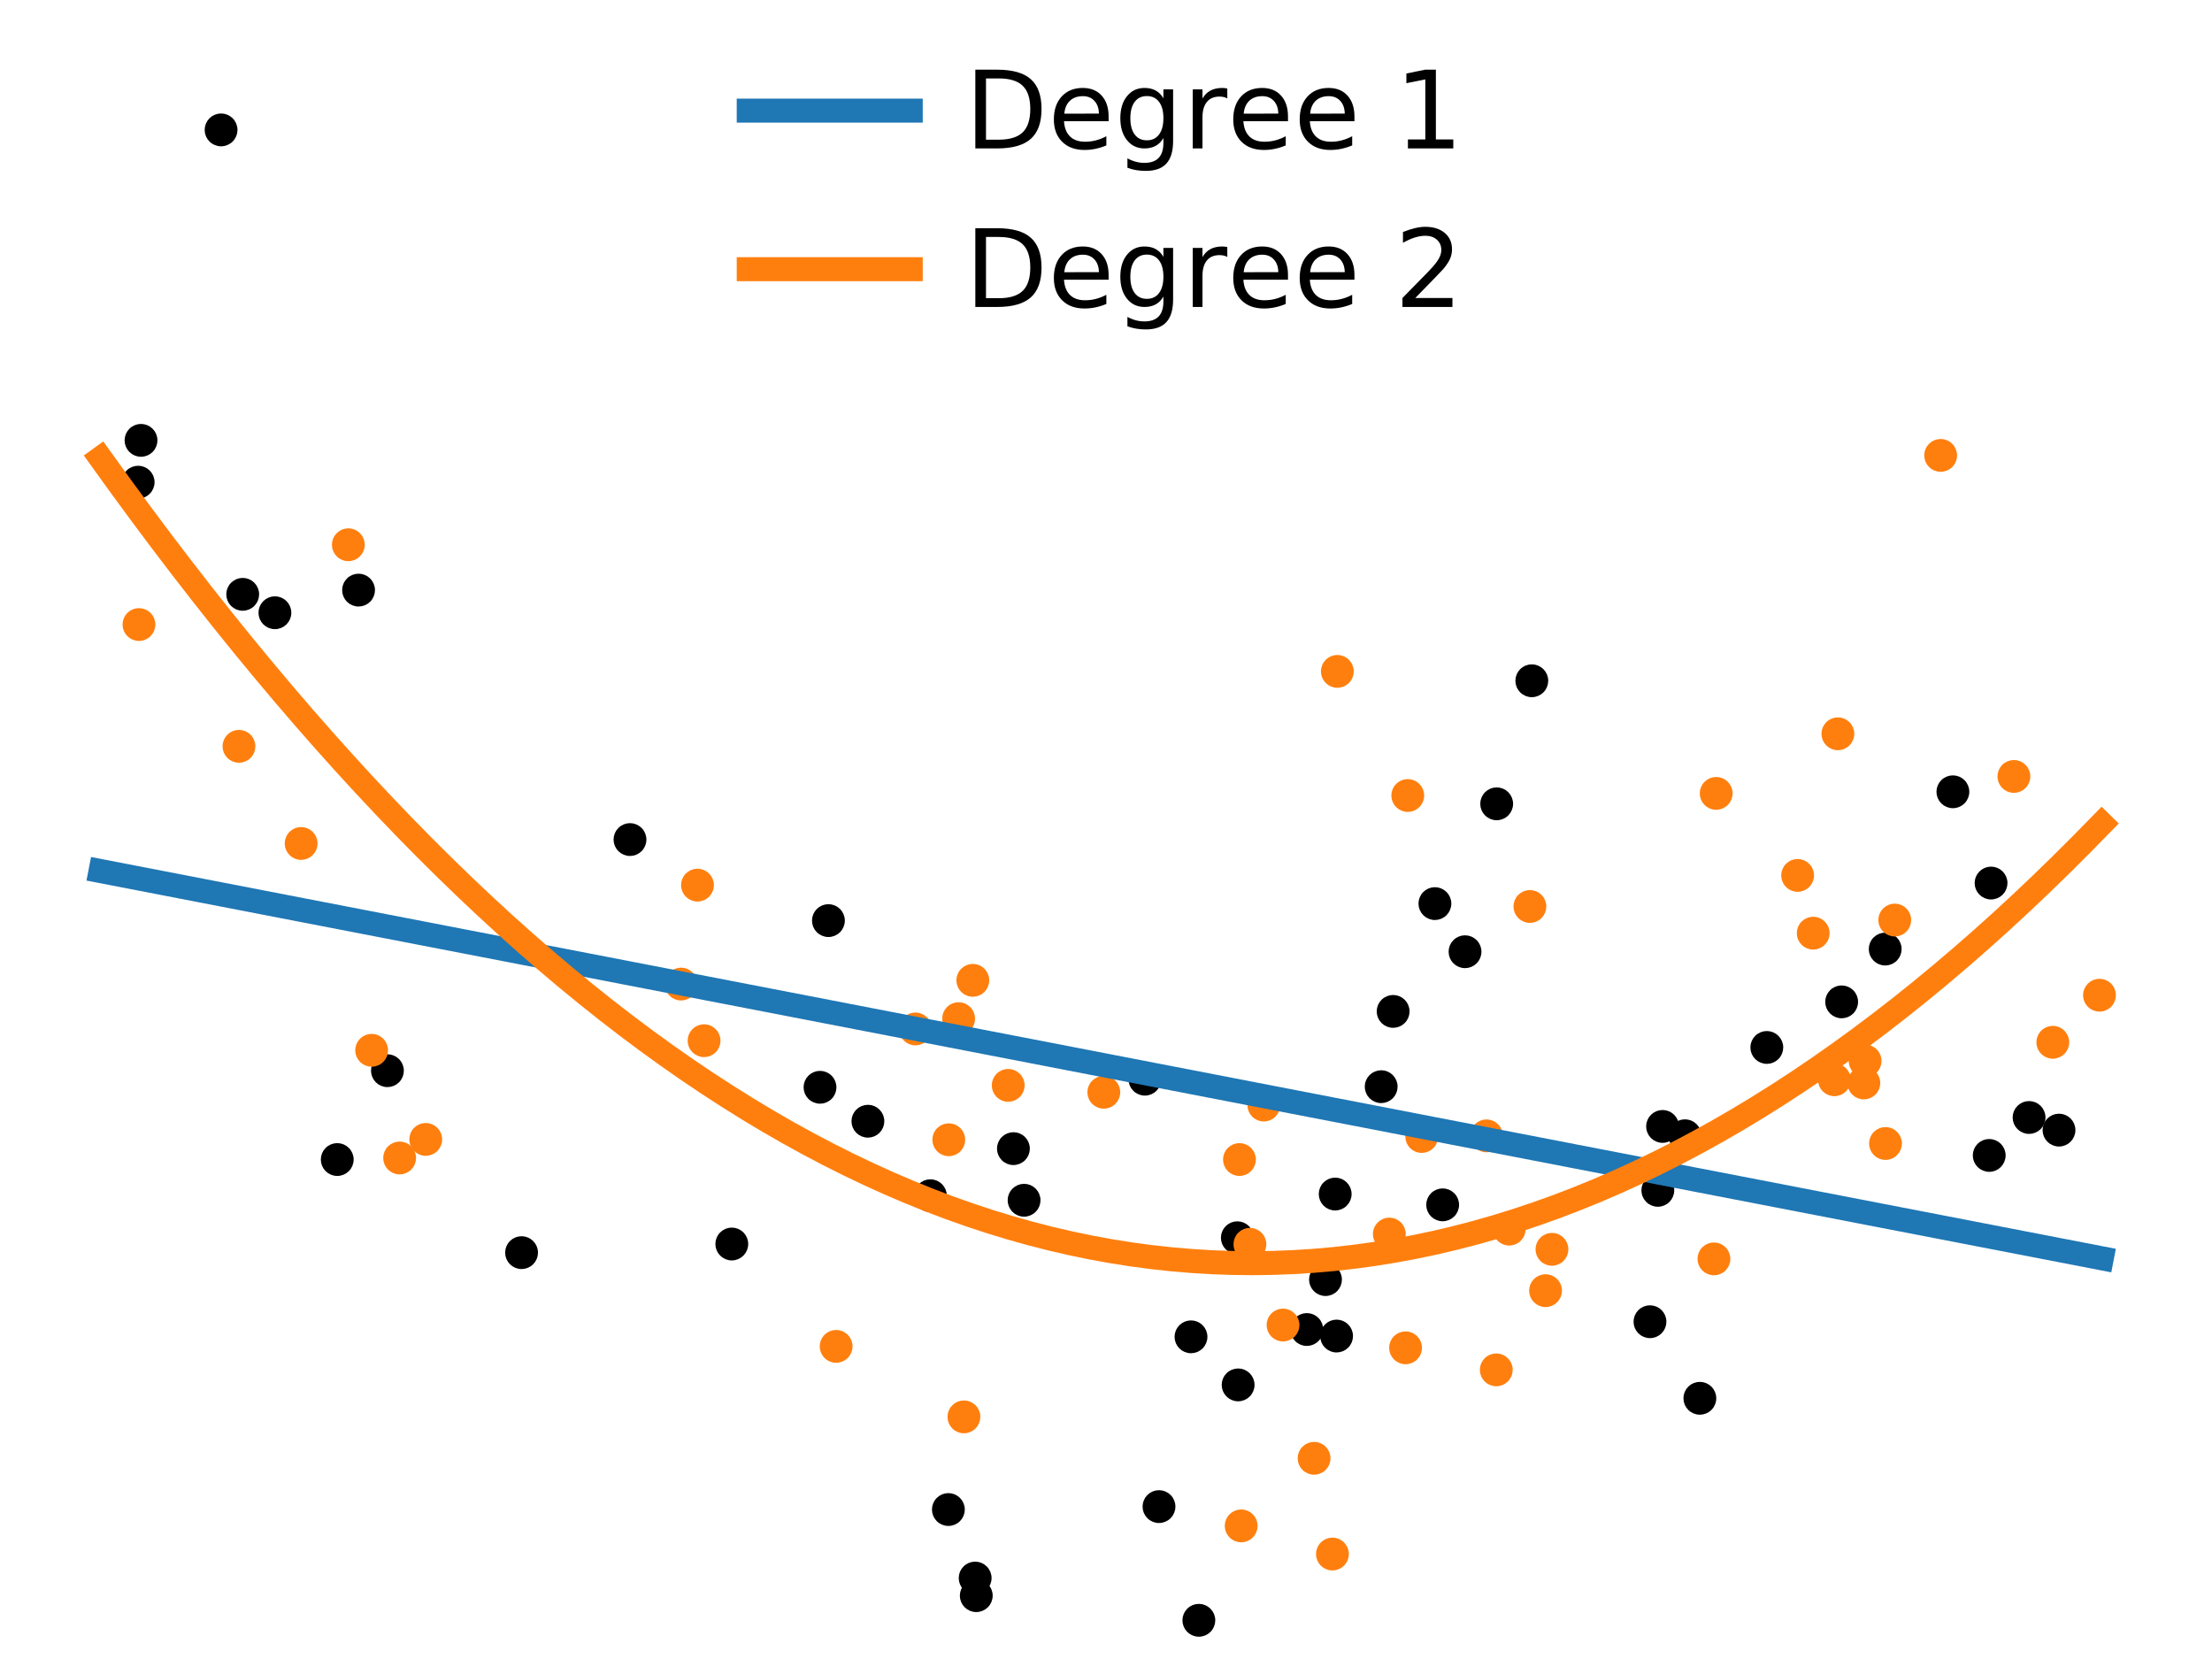 <?xml version="1.0" encoding="utf-8" standalone="no"?>
<!DOCTYPE svg PUBLIC "-//W3C//DTD SVG 1.1//EN"
  "http://www.w3.org/Graphics/SVG/1.1/DTD/svg11.dtd">
<!-- Created with matplotlib (https://matplotlib.org/) -->
<svg height="276.48pt" version="1.1" viewBox="0 0 368.64 276.48" width="368.64pt" xmlns="http://www.w3.org/2000/svg" xmlns:xlink="http://www.w3.org/1999/xlink">
 <defs>
  <style type="text/css">
*{stroke-linecap:butt;stroke-linejoin:round;}
  </style>
 </defs>
 <g id="figure_1">
  <g id="patch_1">
   <path d="M 0 276.48 
L 368.64 276.48 
L 368.64 0 
L 0 0 
z
" style="fill:none;"/>
  </g>
  <g id="axes_1">
   <g id="PathCollection_1">
    <defs>
     <path d="M 0 2.236 
C 0.593 2.236 1.162 2 1.581 1.581 
C 2 1.162 2.236 0.593 2.236 0 
C 2.236 -0.593 2 -1.162 1.581 -1.581 
C 1.162 -2 0.593 -2.236 0 -2.236 
C -0.593 -2.236 -1.162 -2 -1.581 -1.581 
C -2 -1.162 -2.236 -0.593 -2.236 0 
C -2.236 0.593 -2 1.162 -1.581 1.581 
C -1.162 2 -0.593 2.236 0 2.236 
z
" id="ma007c7a406" style="stroke:#000000;"/>
    </defs>
    <g clip-path="url(#pa89298f0af)">
     <use style="stroke:#000000;" x="199.794" xlink:href="#ma007c7a406" y="270.03"/>
     <use style="stroke:#000000;" x="255.283" xlink:href="#ma007c7a406" y="113.452"/>
     <use style="stroke:#000000;" x="217.787" xlink:href="#ma007c7a406" y="221.569"/>
     <use style="stroke:#000000;" x="198.484" xlink:href="#ma007c7a406" y="222.787"/>
     <use style="stroke:#000000;" x="158.052" xlink:href="#ma007c7a406" y="251.57"/>
     <use style="stroke:#000000;" x="232.172" xlink:href="#ma007c7a406" y="168.555"/>
     <use style="stroke:#000000;" x="162.699" xlink:href="#ma007c7a406" y="265.923"/>
     <use style="stroke:#000000;" x="314.177" xlink:href="#ma007c7a406" y="158.167"/>
     <use style="stroke:#000000;" x="338.153" xlink:href="#ma007c7a406" y="186.234"/>
     <use style="stroke:#000000;" x="144.64" xlink:href="#ma007c7a406" y="186.855"/>
     <use style="stroke:#000000;" x="280.809" xlink:href="#ma007c7a406" y="189.277"/>
     <use style="stroke:#000000;" x="193.151" xlink:href="#ma007c7a406" y="251.081"/>
     <use style="stroke:#000000;" x="206.208" xlink:href="#ma007c7a406" y="206.276"/>
     <use style="stroke:#000000;" x="325.457" xlink:href="#ma007c7a406" y="131.954"/>
     <use style="stroke:#000000;" x="40.448" xlink:href="#ma007c7a406" y="99.048"/>
     <use style="stroke:#000000;" x="45.815" xlink:href="#ma007c7a406" y="102.115"/>
     <use style="stroke:#000000;" x="23.5" xlink:href="#ma007c7a406" y="73.387"/>
     <use style="stroke:#000000;" x="294.448" xlink:href="#ma007c7a406" y="174.562"/>
     <use style="stroke:#000000;" x="276.284" xlink:href="#ma007c7a406" y="198.373"/>
     <use style="stroke:#000000;" x="306.919" xlink:href="#ma007c7a406" y="166.965"/>
     <use style="stroke:#000000;" x="343.141" xlink:href="#ma007c7a406" y="188.337"/>
     <use style="stroke:#000000;" x="283.288" xlink:href="#ma007c7a406" y="233.031"/>
     <use style="stroke:#000000;" x="170.667" xlink:href="#ma007c7a406" y="200.027"/>
     <use style="stroke:#000000;" x="277.075" xlink:href="#ma007c7a406" y="187.723"/>
     <use style="stroke:#000000;" x="56.203" xlink:href="#ma007c7a406" y="193.241"/>
     <use style="stroke:#000000;" x="230.18" xlink:href="#ma007c7a406" y="181.098"/>
     <use style="stroke:#000000;" x="64.567" xlink:href="#ma007c7a406" y="178.434"/>
     <use style="stroke:#000000;" x="331.818" xlink:href="#ma007c7a406" y="147.164"/>
     <use style="stroke:#000000;" x="190.801" xlink:href="#ma007c7a406" y="179.85"/>
     <use style="stroke:#000000;" x="155.053" xlink:href="#ma007c7a406" y="199.273"/>
     <use style="stroke:#000000;" x="104.99" xlink:href="#ma007c7a406" y="139.916"/>
     <use style="stroke:#000000;" x="274.976" xlink:href="#ma007c7a406" y="220.27"/>
     <use style="stroke:#000000;" x="168.89" xlink:href="#ma007c7a406" y="191.424"/>
     <use style="stroke:#000000;" x="206.338" xlink:href="#ma007c7a406" y="230.798"/>
     <use style="stroke:#000000;" x="23.023" xlink:href="#ma007c7a406" y="80.356"/>
     <use style="stroke:#000000;" x="222.748" xlink:href="#ma007c7a406" y="222.658"/>
     <use style="stroke:#000000;" x="220.9" xlink:href="#ma007c7a406" y="213.247"/>
     <use style="stroke:#000000;" x="222.514" xlink:href="#ma007c7a406" y="198.994"/>
     <use style="stroke:#000000;" x="331.511" xlink:href="#ma007c7a406" y="192.555"/>
     <use style="stroke:#000000;" x="244.154" xlink:href="#ma007c7a406" y="158.609"/>
     <use style="stroke:#000000;" x="136.658" xlink:href="#ma007c7a406" y="181.2"/>
     <use style="stroke:#000000;" x="162.513" xlink:href="#ma007c7a406" y="262.99"/>
     <use style="stroke:#000000;" x="249.427" xlink:href="#ma007c7a406" y="133.959"/>
     <use style="stroke:#000000;" x="36.843" xlink:href="#ma007c7a406" y="21.648"/>
     <use style="stroke:#000000;" x="239.134" xlink:href="#ma007c7a406" y="150.588"/>
     <use style="stroke:#000000;" x="240.425" xlink:href="#ma007c7a406" y="200.79"/>
     <use style="stroke:#000000;" x="86.922" xlink:href="#ma007c7a406" y="208.757"/>
     <use style="stroke:#000000;" x="59.755" xlink:href="#ma007c7a406" y="98.344"/>
     <use style="stroke:#000000;" x="121.957" xlink:href="#ma007c7a406" y="207.319"/>
     <use style="stroke:#000000;" x="138.06" xlink:href="#ma007c7a406" y="153.422"/>
    </g>
   </g>
   <g id="PathCollection_2">
    <defs>
     <path d="M 0 2.236 
C 0.593 2.236 1.162 2 1.581 1.581 
C 2 1.162 2.236 0.593 2.236 0 
C 2.236 -0.593 2 -1.162 1.581 -1.581 
C 1.162 -2 0.593 -2.236 0 -2.236 
C -0.593 -2.236 -1.162 -2 -1.581 -1.581 
C -2 -1.162 -2.236 -0.593 -2.236 0 
C -2.236 0.593 -2 1.162 -1.581 1.581 
C -1.162 2 -0.593 2.236 0 2.236 
z
" id="mb048d9e75c" style="stroke:#ff7f0e;"/>
    </defs>
    <g clip-path="url(#pa89298f0af)">
     <use style="fill:#ff7f0e;stroke:#ff7f0e;" x="310.618" xlink:href="#mb048d9e75c" y="180.485"/>
     <use style="fill:#ff7f0e;stroke:#ff7f0e;" x="210.62" xlink:href="#mb048d9e75c" y="184.163"/>
     <use style="fill:#ff7f0e;stroke:#ff7f0e;" x="310.829" xlink:href="#mb048d9e75c" y="176.815"/>
     <use style="fill:#ff7f0e;stroke:#ff7f0e;" x="247.727" xlink:href="#mb048d9e75c" y="189.294"/>
     <use style="fill:#ff7f0e;stroke:#ff7f0e;" x="258.64" xlink:href="#mb048d9e75c" y="208.204"/>
     <use style="fill:#ff7f0e;stroke:#ff7f0e;" x="183.956" xlink:href="#mb048d9e75c" y="182.033"/>
     <use style="fill:#ff7f0e;stroke:#ff7f0e;" x="335.625" xlink:href="#mb048d9e75c" y="129.396"/>
     <use style="fill:#ff7f0e;stroke:#ff7f0e;" x="231.537" xlink:href="#mb048d9e75c" y="205.659"/>
     <use style="fill:#ff7f0e;stroke:#ff7f0e;" x="158.119" xlink:href="#mb048d9e75c" y="189.946"/>
     <use style="fill:#ff7f0e;stroke:#ff7f0e;" x="218.998" xlink:href="#mb048d9e75c" y="243.032"/>
     <use style="fill:#ff7f0e;stroke:#ff7f0e;" x="23.158" xlink:href="#mb048d9e75c" y="104.082"/>
     <use style="fill:#ff7f0e;stroke:#ff7f0e;" x="117.336" xlink:href="#mb048d9e75c" y="173.437"/>
     <use style="fill:#ff7f0e;stroke:#ff7f0e;" x="236.935" xlink:href="#mb048d9e75c" y="189.402"/>
     <use style="fill:#ff7f0e;stroke:#ff7f0e;" x="113.502" xlink:href="#mb048d9e75c" y="163.998"/>
     <use style="fill:#ff7f0e;stroke:#ff7f0e;" x="222.874" xlink:href="#mb048d9e75c" y="111.888"/>
     <use style="fill:#ff7f0e;stroke:#ff7f0e;" x="159.758" xlink:href="#mb048d9e75c" y="169.762"/>
     <use style="fill:#ff7f0e;stroke:#ff7f0e;" x="61.939" xlink:href="#mb048d9e75c" y="175.039"/>
     <use style="fill:#ff7f0e;stroke:#ff7f0e;" x="116.238" xlink:href="#mb048d9e75c" y="147.511"/>
     <use style="fill:#ff7f0e;stroke:#ff7f0e;" x="206.849" xlink:href="#mb048d9e75c" y="254.294"/>
     <use style="fill:#ff7f0e;stroke:#ff7f0e;" x="213.822" xlink:href="#mb048d9e75c" y="220.823"/>
     <use style="fill:#ff7f0e;stroke:#ff7f0e;" x="208.303" xlink:href="#mb048d9e75c" y="207.366"/>
     <use style="fill:#ff7f0e;stroke:#ff7f0e;" x="234.609" xlink:href="#mb048d9e75c" y="132.575"/>
     <use style="fill:#ff7f0e;stroke:#ff7f0e;" x="234.243" xlink:href="#mb048d9e75c" y="224.619"/>
     <use style="fill:#ff7f0e;stroke:#ff7f0e;" x="160.641" xlink:href="#mb048d9e75c" y="236.128"/>
     <use style="fill:#ff7f0e;stroke:#ff7f0e;" x="315.769" xlink:href="#mb048d9e75c" y="153.329"/>
     <use style="fill:#ff7f0e;stroke:#ff7f0e;" x="139.344" xlink:href="#mb048d9e75c" y="224.38"/>
     <use style="fill:#ff7f0e;stroke:#ff7f0e;" x="162.124" xlink:href="#mb048d9e75c" y="163.377"/>
     <use style="fill:#ff7f0e;stroke:#ff7f0e;" x="314.227" xlink:href="#mb048d9e75c" y="190.567"/>
     <use style="fill:#ff7f0e;stroke:#ff7f0e;" x="285.635" xlink:href="#mb048d9e75c" y="209.798"/>
     <use style="fill:#ff7f0e;stroke:#ff7f0e;" x="251.514" xlink:href="#mb048d9e75c" y="204.842"/>
     <use style="fill:#ff7f0e;stroke:#ff7f0e;" x="50.184" xlink:href="#mb048d9e75c" y="140.567"/>
     <use style="fill:#ff7f0e;stroke:#ff7f0e;" x="323.418" xlink:href="#mb048d9e75c" y="75.893"/>
     <use style="fill:#ff7f0e;stroke:#ff7f0e;" x="254.967" xlink:href="#mb048d9e75c" y="151.066"/>
     <use style="fill:#ff7f0e;stroke:#ff7f0e;" x="349.888" xlink:href="#mb048d9e75c" y="165.856"/>
     <use style="fill:#ff7f0e;stroke:#ff7f0e;" x="66.6" xlink:href="#mb048d9e75c" y="192.981"/>
     <use style="fill:#ff7f0e;stroke:#ff7f0e;" x="306.29" xlink:href="#mb048d9e75c" y="122.291"/>
     <use style="fill:#ff7f0e;stroke:#ff7f0e;" x="70.95" xlink:href="#mb048d9e75c" y="189.888"/>
     <use style="fill:#ff7f0e;stroke:#ff7f0e;" x="222.055" xlink:href="#mb048d9e75c" y="258.988"/>
     <use style="fill:#ff7f0e;stroke:#ff7f0e;" x="58.052" xlink:href="#mb048d9e75c" y="90.786"/>
     <use style="fill:#ff7f0e;stroke:#ff7f0e;" x="299.581" xlink:href="#mb048d9e75c" y="145.889"/>
     <use style="fill:#ff7f0e;stroke:#ff7f0e;" x="286.01" xlink:href="#mb048d9e75c" y="132.223"/>
     <use style="fill:#ff7f0e;stroke:#ff7f0e;" x="206.56" xlink:href="#mb048d9e75c" y="193.241"/>
     <use style="fill:#ff7f0e;stroke:#ff7f0e;" x="152.558" xlink:href="#mb048d9e75c" y="171.477"/>
     <use style="fill:#ff7f0e;stroke:#ff7f0e;" x="39.825" xlink:href="#mb048d9e75c" y="124.377"/>
     <use style="fill:#ff7f0e;stroke:#ff7f0e;" x="249.36" xlink:href="#mb048d9e75c" y="228.293"/>
     <use style="fill:#ff7f0e;stroke:#ff7f0e;" x="168.02" xlink:href="#mb048d9e75c" y="180.88"/>
     <use style="fill:#ff7f0e;stroke:#ff7f0e;" x="257.573" xlink:href="#mb048d9e75c" y="215.094"/>
     <use style="fill:#ff7f0e;stroke:#ff7f0e;" x="305.709" xlink:href="#mb048d9e75c" y="179.947"/>
     <use style="fill:#ff7f0e;stroke:#ff7f0e;" x="342.108" xlink:href="#mb048d9e75c" y="173.702"/>
     <use style="fill:#ff7f0e;stroke:#ff7f0e;" x="302.18" xlink:href="#mb048d9e75c" y="155.517"/>
    </g>
   </g>
   <g id="line2d_1">
    <path clip-path="url(#pa89298f0af)" d="M 16.756 145.167 
L 20.125 145.819 
L 23.494 146.471 
L 26.863 147.122 
L 30.232 147.774 
L 33.601 148.426 
L 36.969 149.078 
L 40.338 149.73 
L 43.707 150.382 
L 47.076 151.034 
L 50.445 151.686 
L 53.814 152.337 
L 57.183 152.989 
L 60.551 153.641 
L 63.92 154.293 
L 67.289 154.945 
L 70.658 155.597 
L 74.027 156.249 
L 77.396 156.9 
L 80.764 157.552 
L 84.133 158.204 
L 87.502 158.856 
L 90.871 159.508 
L 94.24 160.16 
L 97.609 160.812 
L 100.978 161.463 
L 104.346 162.115 
L 107.715 162.767 
L 111.084 163.419 
L 114.453 164.071 
L 117.822 164.723 
L 121.191 165.375 
L 124.559 166.026 
L 127.928 166.678 
L 131.297 167.33 
L 134.666 167.982 
L 138.035 168.634 
L 141.404 169.286 
L 144.773 169.938 
L 148.141 170.589 
L 151.51 171.241 
L 154.879 171.893 
L 158.248 172.545 
L 161.617 173.197 
L 164.986 173.849 
L 168.354 174.501 
L 171.723 175.152 
L 175.092 175.804 
L 178.461 176.456 
L 181.83 177.108 
L 185.199 177.76 
L 188.568 178.412 
L 191.936 179.064 
L 195.305 179.715 
L 198.674 180.367 
L 202.043 181.019 
L 205.412 181.671 
L 208.781 182.323 
L 212.149 182.975 
L 215.518 183.627 
L 218.887 184.278 
L 222.256 184.93 
L 225.625 185.582 
L 228.994 186.234 
L 232.363 186.886 
L 235.731 187.538 
L 239.1 188.19 
L 242.469 188.842 
L 245.838 189.493 
L 249.207 190.145 
L 252.576 190.797 
L 255.944 191.449 
L 259.313 192.101 
L 262.682 192.753 
L 266.051 193.405 
L 269.42 194.056 
L 272.789 194.708 
L 276.158 195.36 
L 279.526 196.012 
L 282.895 196.664 
L 286.264 197.316 
L 289.633 197.968 
L 293.002 198.619 
L 296.371 199.271 
L 299.739 199.923 
L 303.108 200.575 
L 306.477 201.227 
L 309.846 201.879 
L 313.215 202.531 
L 316.584 203.182 
L 319.953 203.834 
L 323.321 204.486 
L 326.69 205.138 
L 330.059 205.79 
L 333.428 206.442 
L 336.797 207.094 
L 340.166 207.745 
L 343.534 208.397 
L 346.903 209.049 
L 350.272 209.701 
" style="fill:none;stroke:#1f77b4;stroke-linecap:square;stroke-width:4;"/>
   </g>
   <g id="line2d_2">
    <path clip-path="url(#pa89298f0af)" d="M 16.756 76.359 
L 20.125 81.031 
L 23.494 85.619 
L 26.863 90.125 
L 30.232 94.548 
L 33.601 98.888 
L 36.969 103.146 
L 40.338 107.32 
L 43.707 111.412 
L 47.076 115.422 
L 50.445 119.348 
L 53.814 123.191 
L 57.183 126.952 
L 60.551 130.63 
L 63.92 134.225 
L 67.289 137.738 
L 70.658 141.168 
L 74.027 144.514 
L 77.396 147.779 
L 80.764 150.96 
L 84.133 154.059 
L 87.502 157.074 
L 90.871 160.007 
L 94.24 162.858 
L 97.609 165.625 
L 100.978 168.31 
L 104.346 170.912 
L 107.715 173.431 
L 111.084 175.867 
L 114.453 178.221 
L 117.822 180.491 
L 121.191 182.679 
L 124.559 184.785 
L 127.928 186.807 
L 131.297 188.747 
L 134.666 190.604 
L 138.035 192.378 
L 141.404 194.069 
L 144.773 195.678 
L 148.141 197.204 
L 151.51 198.647 
L 154.879 200.007 
L 158.248 201.284 
L 161.617 202.479 
L 164.986 203.591 
L 168.354 204.62 
L 171.723 205.566 
L 175.092 206.43 
L 178.461 207.211 
L 181.83 207.909 
L 185.199 208.524 
L 188.568 209.056 
L 191.936 209.506 
L 195.305 209.873 
L 198.674 210.157 
L 202.043 210.359 
L 205.412 210.477 
L 208.781 210.513 
L 212.149 210.466 
L 215.518 210.336 
L 218.887 210.124 
L 222.256 209.828 
L 225.625 209.45 
L 228.994 208.989 
L 232.363 208.446 
L 235.731 207.819 
L 239.1 207.11 
L 242.469 206.318 
L 245.838 205.443 
L 249.207 204.486 
L 252.576 203.445 
L 255.944 202.322 
L 259.313 201.117 
L 262.682 199.828 
L 266.051 198.456 
L 269.42 197.002 
L 272.789 195.465 
L 276.158 193.846 
L 279.526 192.143 
L 282.895 190.358 
L 286.264 188.49 
L 289.633 186.539 
L 293.002 184.505 
L 296.371 182.389 
L 299.739 180.189 
L 303.108 177.907 
L 306.477 175.543 
L 309.846 173.095 
L 313.215 170.565 
L 316.584 167.952 
L 319.953 165.256 
L 323.321 162.477 
L 326.69 159.616 
L 330.059 156.672 
L 333.428 153.645 
L 336.797 150.535 
L 340.166 147.342 
L 343.534 144.067 
L 346.903 140.709 
L 350.272 137.268 
" style="fill:none;stroke:#ff7f0e;stroke-linecap:square;stroke-width:4;"/>
   </g>
   <g id="legend_1">
    <g id="line2d_3">
     <path d="M 124.779 18.436 
L 151.779 18.436 
" style="fill:none;stroke:#1f77b4;stroke-linecap:square;stroke-width:4;"/>
    </g>
    <g id="line2d_4"/>
    <g id="text_1">
     <!-- Degree 1 -->
     <defs>
      <path d="M 19.672 64.797 
L 19.672 8.109 
L 31.594 8.109 
Q 46.688 8.109 53.688 14.938 
Q 60.688 21.781 60.688 36.531 
Q 60.688 51.172 53.688 57.984 
Q 46.688 64.797 31.594 64.797 
z
M 9.812 72.906 
L 30.078 72.906 
Q 51.266 72.906 61.172 64.094 
Q 71.094 55.281 71.094 36.531 
Q 71.094 17.672 61.125 8.828 
Q 51.172 0 30.078 0 
L 9.812 0 
z
" id="DejaVuSans-68"/>
      <path d="M 56.203 29.594 
L 56.203 25.203 
L 14.891 25.203 
Q 15.484 15.922 20.484 11.062 
Q 25.484 6.203 34.422 6.203 
Q 39.594 6.203 44.453 7.469 
Q 49.312 8.734 54.109 11.281 
L 54.109 2.781 
Q 49.266 0.734 44.188 -0.344 
Q 39.109 -1.422 33.891 -1.422 
Q 20.797 -1.422 13.156 6.188 
Q 5.516 13.812 5.516 26.812 
Q 5.516 40.234 12.766 48.109 
Q 20.016 56 32.328 56 
Q 43.359 56 49.781 48.891 
Q 56.203 41.797 56.203 29.594 
z
M 47.219 32.234 
Q 47.125 39.594 43.094 43.984 
Q 39.062 48.391 32.422 48.391 
Q 24.906 48.391 20.391 44.141 
Q 15.875 39.891 15.188 32.172 
z
" id="DejaVuSans-101"/>
      <path d="M 45.406 27.984 
Q 45.406 37.75 41.375 43.109 
Q 37.359 48.484 30.078 48.484 
Q 22.859 48.484 18.828 43.109 
Q 14.797 37.75 14.797 27.984 
Q 14.797 18.266 18.828 12.891 
Q 22.859 7.516 30.078 7.516 
Q 37.359 7.516 41.375 12.891 
Q 45.406 18.266 45.406 27.984 
z
M 54.391 6.781 
Q 54.391 -7.172 48.188 -13.984 
Q 42 -20.797 29.203 -20.797 
Q 24.469 -20.797 20.266 -20.094 
Q 16.062 -19.391 12.109 -17.922 
L 12.109 -9.188 
Q 16.062 -11.328 19.922 -12.344 
Q 23.781 -13.375 27.781 -13.375 
Q 36.625 -13.375 41.016 -8.766 
Q 45.406 -4.156 45.406 5.172 
L 45.406 9.625 
Q 42.625 4.781 38.281 2.391 
Q 33.938 0 27.875 0 
Q 17.828 0 11.672 7.656 
Q 5.516 15.328 5.516 27.984 
Q 5.516 40.672 11.672 48.328 
Q 17.828 56 27.875 56 
Q 33.938 56 38.281 53.609 
Q 42.625 51.219 45.406 46.391 
L 45.406 54.688 
L 54.391 54.688 
z
" id="DejaVuSans-103"/>
      <path d="M 41.109 46.297 
Q 39.594 47.172 37.812 47.578 
Q 36.031 48 33.891 48 
Q 26.266 48 22.188 43.047 
Q 18.109 38.094 18.109 28.812 
L 18.109 0 
L 9.078 0 
L 9.078 54.688 
L 18.109 54.688 
L 18.109 46.188 
Q 20.953 51.172 25.484 53.578 
Q 30.031 56 36.531 56 
Q 37.453 56 38.578 55.875 
Q 39.703 55.766 41.062 55.516 
z
" id="DejaVuSans-114"/>
      <path id="DejaVuSans-32"/>
      <path d="M 12.406 8.297 
L 28.516 8.297 
L 28.516 63.922 
L 10.984 60.406 
L 10.984 69.391 
L 28.422 72.906 
L 38.281 72.906 
L 38.281 8.297 
L 54.391 8.297 
L 54.391 0 
L 12.406 0 
z
" id="DejaVuSans-49"/>
     </defs>
     <g transform="translate(160.779 24.736)scale(0.18 -0.18)">
      <use xlink:href="#DejaVuSans-68"/>
      <use x="77.002" xlink:href="#DejaVuSans-101"/>
      <use x="138.525" xlink:href="#DejaVuSans-103"/>
      <use x="202.002" xlink:href="#DejaVuSans-114"/>
      <use x="243.084" xlink:href="#DejaVuSans-101"/>
      <use x="304.607" xlink:href="#DejaVuSans-101"/>
      <use x="366.131" xlink:href="#DejaVuSans-32"/>
      <use x="397.918" xlink:href="#DejaVuSans-49"/>
     </g>
    </g>
    <g id="line2d_5">
     <path d="M 124.779 44.857 
L 151.779 44.857 
" style="fill:none;stroke:#ff7f0e;stroke-linecap:square;stroke-width:4;"/>
    </g>
    <g id="line2d_6"/>
    <g id="text_2">
     <!-- Degree 2 -->
     <defs>
      <path d="M 19.188 8.297 
L 53.609 8.297 
L 53.609 0 
L 7.328 0 
L 7.328 8.297 
Q 12.938 14.109 22.625 23.891 
Q 32.328 33.688 34.812 36.531 
Q 39.547 41.844 41.422 45.531 
Q 43.312 49.219 43.312 52.781 
Q 43.312 58.594 39.234 62.25 
Q 35.156 65.922 28.609 65.922 
Q 23.969 65.922 18.812 64.312 
Q 13.672 62.703 7.812 59.422 
L 7.812 69.391 
Q 13.766 71.781 18.938 73 
Q 24.125 74.219 28.422 74.219 
Q 39.75 74.219 46.484 68.547 
Q 53.219 62.891 53.219 53.422 
Q 53.219 48.922 51.531 44.891 
Q 49.859 40.875 45.406 35.406 
Q 44.188 33.984 37.641 27.219 
Q 31.109 20.453 19.188 8.297 
z
" id="DejaVuSans-50"/>
     </defs>
     <g transform="translate(160.779 51.157)scale(0.18 -0.18)">
      <use xlink:href="#DejaVuSans-68"/>
      <use x="77.002" xlink:href="#DejaVuSans-101"/>
      <use x="138.525" xlink:href="#DejaVuSans-103"/>
      <use x="202.002" xlink:href="#DejaVuSans-114"/>
      <use x="243.084" xlink:href="#DejaVuSans-101"/>
      <use x="304.607" xlink:href="#DejaVuSans-101"/>
      <use x="366.131" xlink:href="#DejaVuSans-32"/>
      <use x="397.918" xlink:href="#DejaVuSans-50"/>
     </g>
    </g>
   </g>
  </g>
 </g>
 <defs>
  <clipPath id="pa89298f0af">
   <rect height="265.421" width="368.64" x="0" y="11.059"/>
  </clipPath>
 </defs>
</svg>
